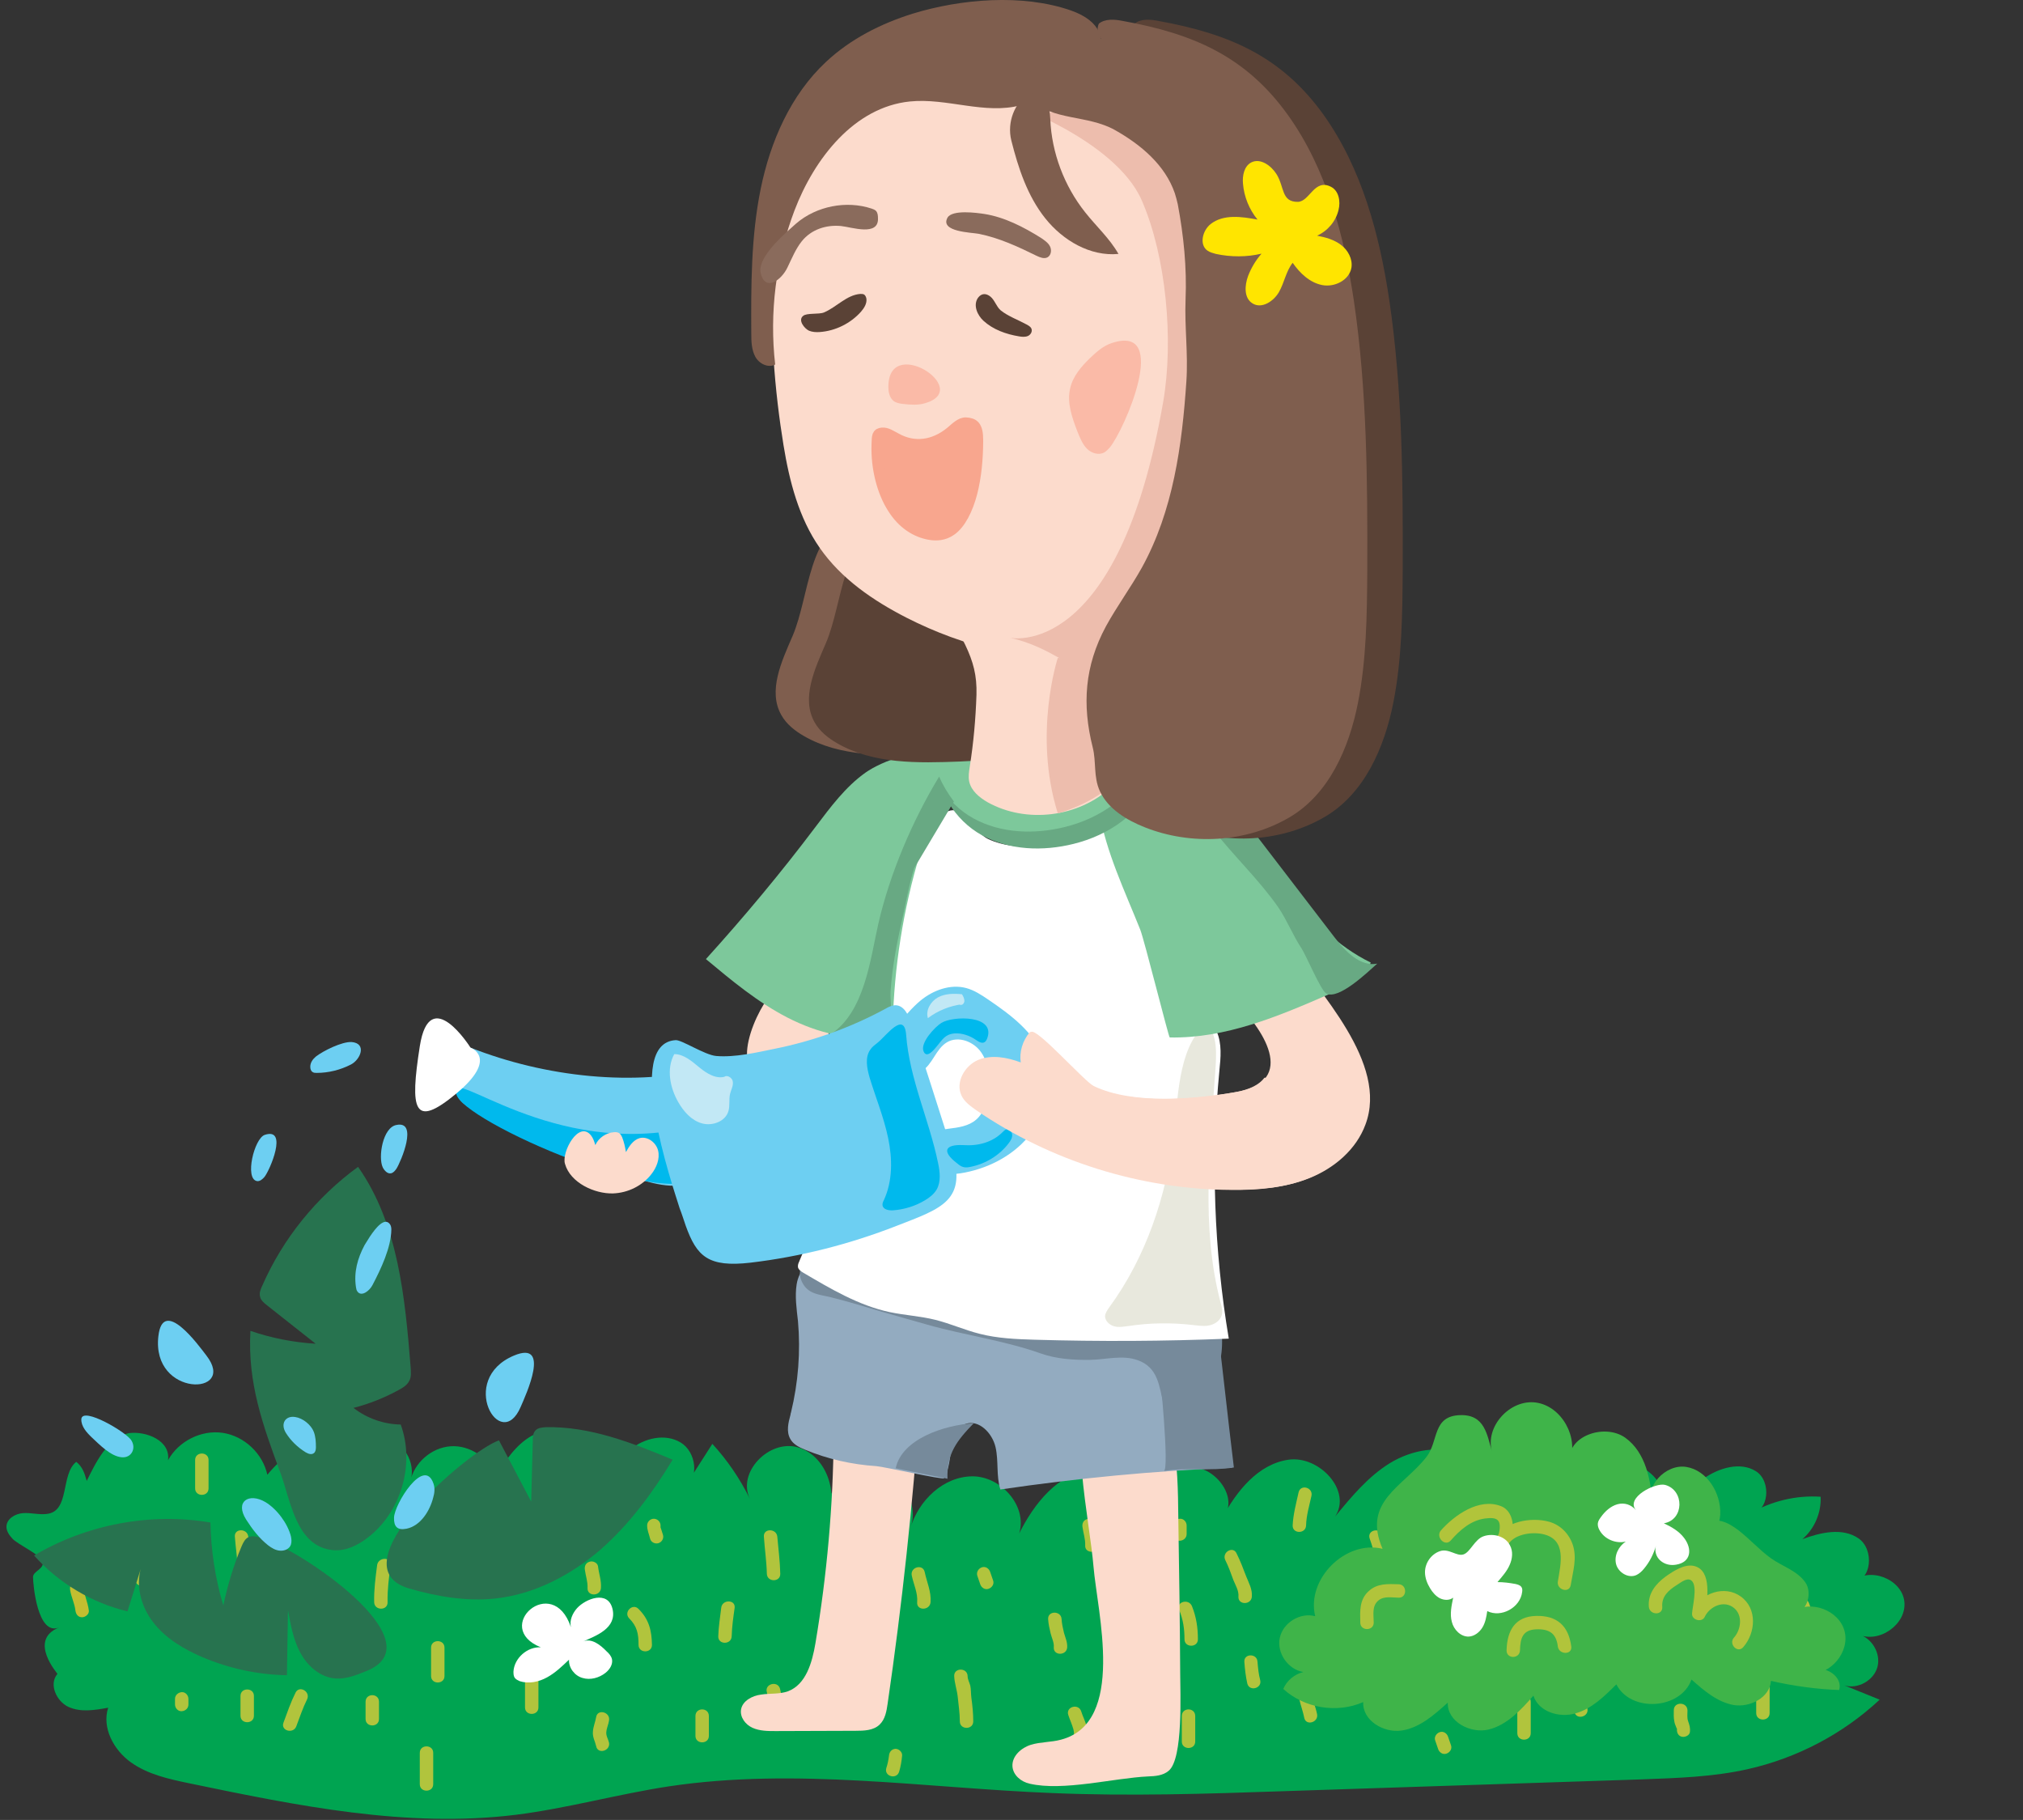 <?xml version="1.0" encoding="utf-8"?>
<!-- Generator: Adobe Illustrator 22.1.0, SVG Export Plug-In . SVG Version: 6.00 Build 0)  -->
<svg version="1.1" id="Layer_1" xmlns="http://www.w3.org/2000/svg" xmlns:xlink="http://www.w3.org/1999/xlink" x="0px" y="0px"
	 viewBox="0 0 753.7 678" style="enable-background:new 0 0 753.7 678;" xml:space="preserve">
<rect x="0" y="0" width="753.7" height="678" fill="#333333" stroke="none"/>
<style type="text/css">
	.st0{fill:#00A451;}
	.st1{fill:#C2BE30;}
	.st2{fill:#B1C43D;}
	.st3{fill:#27734F;}
	.st4{fill:#3FB449;}
	.st5{fill:#B1C43B;}
	.st6{fill:#FCDBCC;}
	.st7{fill:#93ABC0;}
	.st8{fill:#768A9B;}
	.st9{fill:#FFFFFF;}
	.st10{fill:#E8E8DD;}
	.st11{fill:#7DC89B;}
	.st12{fill:#68A983;}
	.st13{fill:#6DCFF2;}
	.st14{fill:#00B9ED;}
	.st15{fill:#C2E8F5;}
	.st16{fill:#5A4236;}
	.st17{fill:#7F5E4E;}
	.st18{fill:#EDBDAD;}
	.st19{fill:#FFE500;}
	.st20{fill:#FABAA7;}
	.st21{fill:#F8A68E;stroke:#F8A68E;stroke-width:4;stroke-linecap:round;stroke-miterlimit:10;}
	.st22{fill:#8A6B5C;}
</style>
<path class="st0" d="M62.6,544c3.9-7.1,12.4-11.4,20.4-10.2s14.9,7.7,16.6,15.6c5.9-7.1,13.7-12.6,22.3-15.9
	c1.4,4.8,2.9,9.6,4.3,14.4c0.9-7.6,8.5-13.9,16.1-12.8s13.1,9.8,10.5,17c1.4-7.1,7.9-12.8,15.1-13.3c7.2-0.5,14.4,4.4,16.7,11.2
	c3.7-5.8,7.6-11.8,13.5-15.1c6-3.3,14.7-2.8,18.4,2.9c3.7,5.8,1.5,14.7,6.7,19c3-6.1,6.2-12.3,11.5-16.7s13.1-6.2,18.9-2.7
	c5.8,3.5,7.1,13.4,1.3,16.9c3.5-5.5,7-10.9,10.5-16.4c5.6,6.1,10.3,13,14,20.5c-4.9-9.9,7.2-22.3,17.9-19.2
	c10.6,3.1,15.4,17.2,10.7,27.2c-1.8-9.8,7.5-20,17.4-19.1s17.3,12.5,13.8,21.9c3.1-10.3,12.3-19.1,23-19.2s20.7,11.1,17.5,21.3
	c5.6-11.2,14.4-22.3,26.8-23.9c12.4-1.6,25.6,12.6,18.9,23.1c0.7-10.3,6.4-21.6,16.5-23.7c10.1-2.1,20.7,11.7,13.3,19
	c5.4-10.2,13.5-20.4,24.9-22s23.7,11.6,17.3,21.2c6.1-7.4,12.3-14.9,20.4-19.9c8.2-5,18.8-7,27.3-2.8c8.6,4.2,13.4,16,8.2,24
	c7.3-11.1,19-19.2,31.9-22.3c0.5,6.7-0.6,13.5-3.1,19.7c5.6-8.1,12.2-16.9,21.9-18.4s20.3,10.6,13.7,18c6.4-2.9,11.2-8.3,16.9-12.4
	c5.7-4,13.7-6.5,19.6-2.8c5.9,3.7,4.9,15.4-2.1,15.7c7.9-4.6,17.1-6.8,26.2-6.2c0.3,5.9-2.3,12-6.8,15.8c6.8-2.5,14.9-4.4,20.9-0.3
	c6,4.1,5,16.1-2.3,16.2c6.3-5.8,18.5-1.1,19.4,7.4s-9.6,15.8-17.4,12.1c5.1,1.1,8.7,7,7.4,12.1s-7.3,8.5-12.3,7
	c4.4,1.8,8.7,3.5,13.1,5.3c-13.7,12.8-30.9,21.8-49.2,25.9c-12.9,2.9-26.3,3.3-39.5,3.8c-44.5,1.5-89,2.9-133.5,4.4
	c-28.7,1-57.4,1.9-86,0.7c-47.7-1.9-95.7-9.6-142.9-2.5c-19.1,2.9-37.9,8.2-57.1,10.6c-40.5,5-81.4-3.4-121.4-11.7
	c-7.7-1.6-15.6-3.3-22-7.9s-10.8-12.9-8.4-20.3c-4.9,0.9-10.2,1.8-14.8-0.3c-4.5-2.1-7.4-8.5-4.1-12.3c0.1-0.1-11.1-12.6,0.6-17.3
	c-8.1,3.3-9.7-16.3-9.7-18.8c0-2.2,4.4-3,3.6-5.9c-0.5-2.1-9.3-6.3-11.2-8.3c-1.2-1.3-2.3-2.8-2.3-4.5c0-3,3.3-4.9,6.2-5.1
	c3-0.2,5.9,0.7,8.9,0.3c8.6-1,5-14.7,10.9-19.4c2.3,1.8,3.1,4.2,3.9,7.1c3.3-6.6,7.7-16.1,15.8-17.8C54.4,533.1,63.6,536.6,62.6,544
	z"/>
<g>
	<g>
		<path class="st1" d="M26.1,592.2c0.4,2.7,1.7,5.1,2,7.8c0.2,1.4,1,2.5,2.5,2.5c1.2,0,2.7-1.2,2.5-2.5c-0.4-3.2-1.8-6-2.2-9.1
			c-0.2-1.3-1.9-2.1-3.1-1.7C26.4,589.6,26,590.9,26.1,592.2L26.1,592.2z"/>
	</g>
</g>
<g>
	<g>
		<g>
			<path class="st2" d="M49.4,571.5c0,2.7,0.7,5.3,1,7.9c0.3,3,0.1,6,0,9c0,3.2,5,3.2,5,0c0-2.9,0.3-5.9,0-8.8
				c-0.2-2.7-1-5.4-1.1-8.1C54.3,568.2,49.3,568.2,49.4,571.5L49.4,571.5z"/>
		</g>
	</g>
	<g>
		<g>
			<path class="st2" d="M87.5,572.5c0.3,4.2,1,8.4,1.1,12.7c0,3.2,5,3.2,5,0c0-4.3-0.7-8.5-1.1-12.7
				C92.2,569.3,87.2,569.3,87.5,572.5L87.5,572.5z"/>
		</g>
	</g>
	<g>
		<g>
			<path class="st2" d="M65.2,632.9c0,0.7,0,1.4,0,2.1c0,1.3,1.1,2.6,2.5,2.5s2.5-1.1,2.5-2.5c0-0.7,0-1.4,0-2.1
				c0-1.3-1.1-2.6-2.5-2.5C66.4,630.5,65.2,631.5,65.2,632.9L65.2,632.9z"/>
		</g>
	</g>
	<g>
		<g>
			<path class="st2" d="M140.5,583.1c-0.6,4.6-1.2,9.1-1.1,13.8c0.1,3.2,5.1,3.2,5,0c-0.1-4.6,0.5-9.2,1.1-13.8
				C145.9,579.9,140.9,580,140.5,583.1L140.5,583.1z"/>
		</g>
	</g>
	<g>
		<g>
			<path class="st2" d="M68.4,604.3c0.2,2,0.6,4,1.1,6c0.9,3.1,5.7,1.8,4.8-1.3c-0.4-1.5-0.8-3-1-4.6c-0.1-1.3-1.1-2.5-2.5-2.5
				C69.7,601.8,68.3,602.9,68.4,604.3L68.4,604.3z"/>
		</g>
	</g>
	<g>
		<g>
			<path class="st2" d="M72.7,543.9c0,3.5,0,7.1,0,10.6c0,3.2,5,3.2,5,0c0-3.5,0-7.1,0-10.6C77.7,540.7,72.7,540.7,72.7,543.9
				L72.7,543.9z"/>
		</g>
	</g>
	<g>
		<g>
			<path class="st2" d="M110.1,630.6c-1.8,3.6-3.1,7.4-4.5,11.2c-1.1,3,3.7,4.3,4.8,1.3c1.3-3.4,2.4-6.8,4-10
				C115.8,630.2,111.5,627.7,110.1,630.6L110.1,630.6z"/>
		</g>
	</g>
	<g>
		<g>
			<path class="st2" d="M89.6,631.8c0,2.5,0,4.9,0,7.4c0,3.2,5,3.2,5,0c0-2.5,0-4.9,0-7.4C94.6,628.6,89.6,628.6,89.6,631.8
				L89.6,631.8z"/>
		</g>
	</g>
	<g>
		<g>
			<path class="st2" d="M109.7,593.7c0,2.1,0,4.2,0,6.4c0,3.2,5,3.2,5,0c0-2.1,0-4.2,0-6.4C114.7,590.5,109.7,590.5,109.7,593.7
				L109.7,593.7z"/>
		</g>
	</g>
	<g>
		<g>
			<path class="st2" d="M127.8,550.3c0.4,3.5,1,7,1.1,10.6c0.1,3.2,5.1,3.2,5,0c-0.1-3.6-0.6-7.1-1.1-10.6
				C132.4,547.1,127.4,547.1,127.8,550.3L127.8,550.3z"/>
		</g>
	</g>
	<g>
		<g>
			<path class="st2" d="M190.3,567.2c0,2.9,0.3,5.9-0.2,8.8c-0.4,2.4-1,4.6-0.8,7.1c0.2,3.2,5.2,3.2,5,0c-0.2-2.6,0.6-5,0.9-7.5
				c0.3-2.8,0.1-5.6,0.1-8.4C195.3,564,190.3,564,190.3,567.2L190.3,567.2z"/>
		</g>
	</g>
	<g>
		<g>
			<path class="st2" d="M160.6,613.8c0,3.5,0,7.1,0,10.6c0,3.2,5,3.2,5,0c0-3.5,0-7.1,0-10.6C165.6,610.6,160.6,610.6,160.6,613.8
				L160.6,613.8z"/>
		</g>
	</g>
	<g>
		<g>
			<path class="st2" d="M169.2,574.2c0.3,2.3,1.1,4.4,1,6.8c-0.2,3.2,4.8,3.2,5,0c0.2-2.8-0.8-5.4-1.1-8.1c-0.2-1.3-1.9-2.1-3.1-1.7
				C169.5,571.6,169,572.9,169.2,574.2L169.2,574.2z"/>
		</g>
	</g>
	<g>
		<g>
			<path class="st2" d="M136.2,634c0,2.1,0,4.2,0,6.4c0,3.2,5,3.2,5,0c0-2.1,0-4.2,0-6.4C141.2,630.7,136.2,630.7,136.2,634
				L136.2,634z"/>
		</g>
	</g>
	<g>
		<g>
			<path class="st2" d="M195.6,625.5c0,3.5,0,7.1,0,10.6c0,3.2,5,3.2,5,0c0-3.5,0-7.1,0-10.6C200.6,622.3,195.6,622.3,195.6,625.5
				L195.6,625.5z"/>
		</g>
	</g>
	<g>
		<g>
			<path class="st2" d="M156.4,653c0,3.9,0,7.8,0,11.7c0,3.2,5,3.2,5,0c0-3.9,0-7.8,0-11.7C161.4,649.8,156.4,649.8,156.4,653
				L156.4,653z"/>
		</g>
	</g>
	<g>
		<g>
			<path class="st2" d="M234.4,602.9c3,3,3.5,5.8,3.5,9.9c0,3.2,5,3.2,5,0c-0.1-5.4-1.1-9.5-5-13.4
				C235.7,597.1,232.2,600.6,234.4,602.9L234.4,602.9z"/>
		</g>
	</g>
	<g>
		<g>
			<path class="st2" d="M222.1,639.7c-0.3,1.8-1.1,3.6-1.2,5.4c-0.2,2,0.8,3.6,1.2,5.4c0.6,3.2,5.4,1.8,4.8-1.3
				c-0.3-1.3-1.2-2.6-1-4c0.1-1.4,0.8-2.8,1-4.2C227.5,637.8,222.6,636.5,222.1,639.7L222.1,639.7z"/>
		</g>
	</g>
	<g>
		<g>
			<path class="st2" d="M217.9,584.8c0.3,2.3,1.1,4.4,1,6.8c-0.2,3.2,4.8,3.2,5,0c0.2-2.8-0.8-5.4-1.1-8.1c-0.2-1.3-1.9-2.1-3.1-1.7
				C218.2,582.2,217.7,583.5,217.9,584.8L217.9,584.8z"/>
		</g>
	</g>
	<g>
		<g>
			<path class="st2" d="M284.6,572.5c0.3,4.6,1,9.2,1.1,13.8c0.1,3.2,5.1,3.2,5,0c-0.1-4.6-0.7-9.2-1.1-13.8
				C289.3,569.3,284.3,569.3,284.6,572.5L284.6,572.5z"/>
		</g>
	</g>
	<g>
		<g>
			<path class="st2" d="M241.1,568.3c0,1.8,0.7,3.2,1.1,4.9c0.3,1.3,1.8,2.1,3.1,1.7c1.3-0.4,2.1-1.8,1.7-3.1
				c-0.2-0.7-0.4-1.3-0.6-1.9c-0.1-0.3-0.2-0.6-0.3-0.9c-0.1-0.3-0.1-0.4,0-0.1c0-0.2,0-0.4,0-0.6c0-1.4-1.2-2.5-2.5-2.5
				C242.3,565.8,241.1,566.9,241.1,568.3L241.1,568.3z"/>
		</g>
	</g>
	<g>
		<g>
			<path class="st2" d="M285.7,630.4c0.6,2.3,1,4.4,1,6.8c0,3.2,5,3.2,5,0c0-2.8-0.4-5.4-1.1-8.1C289.7,626,284.8,627.3,285.7,630.4
				L285.7,630.4z"/>
		</g>
	</g>
	<g>
		<g>
			<path class="st2" d="M268.7,599c-0.4,3.5-1,7-1.1,10.6c-0.1,3.2,4.9,3.2,5,0c0.1-3.6,0.6-7.1,1.1-10.6
				C274.1,595.8,269,595.8,268.7,599L268.7,599z"/>
		</g>
	</g>
	<g>
		<g>
			<path class="st2" d="M259.1,639.3c0,2.5,0,4.9,0,7.4c0,3.2,5,3.2,5,0c0-2.5,0-4.9,0-7.4C264.1,636,259.1,636,259.1,639.3
				L259.1,639.3z"/>
		</g>
	</g>
	<g>
		<g>
			<path class="st2" d="M321.6,602.2c0.4,4.6,1,9.2,1.1,13.8c0,3.2,5,3.2,5,0c0-4.6-0.7-9.2-1.1-13.8
				C326.4,599,321.4,599,321.6,602.2L321.6,602.2z"/>
		</g>
	</g>
	<g>
		<g>
			<path class="st2" d="M331.2,654.1c-0.2,1.6-0.5,3.1-1,4.6c-0.9,3.1,3.9,4.4,4.8,1.3c0.6-2,0.9-3.9,1.1-6c0.1-1.3-1.2-2.5-2.5-2.5
				C332.2,651.6,331.3,652.7,331.2,654.1L331.2,654.1z"/>
		</g>
	</g>
	<g>
		<g>
			<path class="st2" d="M303.7,625.1c0.4,2.9,1.7,5.6,2.1,8.5c0.2,1.3,1.9,2.1,3.1,1.7c1.4-0.4,2-1.7,1.7-3.1
				c-0.5-2.9-1.7-5.6-2.1-8.5c-0.2-1.3-1.9-2.1-3.1-1.7C304,622.4,303.5,623.8,303.7,625.1L303.7,625.1z"/>
		</g>
	</g>
	<g>
		<g>
			<path class="st2" d="M364.1,587c0.4,1.1,0.7,2.1,1.1,3.2c0.4,1.2,1.7,2.2,3.1,1.7c1.2-0.4,2.2-1.7,1.7-3.1
				c-0.4-1.1-0.7-2.1-1.1-3.2c-0.4-1.2-1.7-2.2-3.1-1.7C364.6,584.3,363.7,585.6,364.1,587L364.1,587z"/>
		</g>
	</g>
	<g>
		<g>
			<path class="st2" d="M312.1,571.5c0,3.5,0,7.1,0,10.6c0,3.2,5,3.2,5,0c0-3.5,0-7.1,0-10.6C317.1,568.2,312.1,568.2,312.1,571.5
				L312.1,571.5z"/>
		</g>
	</g>
	<g>
		<g>
			<path class="st2" d="M355.5,624.4c0.1,2.6,1,5,1.3,7.6c0.3,3.1,0.8,6.2,0.8,9.3c0,3.2,5,3.2,5,0c0-3-0.3-5.9-0.7-8.8
				c-0.2-1.5-0.1-3.1-0.4-4.5c-0.3-1.2-1-2.3-1-3.6C360.4,621.2,355.4,621.2,355.5,624.4L355.5,624.4z"/>
		</g>
	</g>
	<g>
		<g>
			<path class="st2" d="M390.5,603.2c0.1,1.8,0.5,3.5,0.9,5.2s1.4,3.6,1.2,5.3c-0.2,3.2,4.8,3.2,5,0c0.1-2-0.7-3.6-1.2-5.4
				c-0.4-1.7-0.8-3.4-0.9-5.2C395.3,600,390.3,600,390.5,603.2L390.5,603.2z"/>
		</g>
	</g>
	<g>
		<g>
			<path class="st2" d="M403.3,568.9c0.3,2.3,1.1,4.4,1,6.8c-0.2,3.2,4.8,3.2,5,0c0.2-2.8-0.8-5.4-1.1-8.1c-0.2-1.3-1.9-2.1-3.1-1.7
				C403.6,566.3,403.1,567.6,403.3,568.9L403.3,568.9z"/>
		</g>
	</g>
	<g>
		<g>
			<path class="st2" d="M339.7,587c0.7,3.3,2.3,6.5,2,9.9c-0.3,3.2,4.7,3.2,5,0c0.3-3.9-1.4-7.5-2.2-11.3
				C343.8,582.5,339,583.8,339.7,587L339.7,587z"/>
		</g>
	</g>
	<g>
		<g>
			<path class="st2" d="M398,638.9c0.6,1.8,1.4,3.5,1.9,5.3c0.5,1.9,0.1,3.8,0.1,5.7c-0.1,3.2,4.9,3.2,5,0c0.1-2.1,0.3-4.2-0.1-6.4
				c-0.4-2.1-1.5-4-2.1-6C401.8,634.5,397,635.8,398,638.9L398,638.9z"/>
		</g>
	</g>
	<g>
		<g>
			<path class="st2" d="M439.3,599.7c1.5,3.7,2,7.1,2,11c0,3.2,5,3.2,5,0c0-4.3-0.6-8.3-2.2-12.3
				C442.9,595.4,438.1,596.7,439.3,599.7L439.3,599.7z"/>
		</g>
	</g>
	<g>
		<g>
			<path class="st2" d="M456.5,581.2c1.2,2.4,2.1,4.9,3,7.4c0.8,2,2.1,4,1.9,6.2c-0.2,3.2,4.8,3.2,5,0c0.2-2.8-1.1-5-2.1-7.5
				c-1.1-2.9-2.2-5.8-3.6-8.6C459.4,575.8,455.1,578.3,456.5,581.2L456.5,581.2z"/>
		</g>
	</g>
	<g>
		<g>
			<path class="st2" d="M410.6,601.1c0,1.1,0,2.1,0,3.2c0,1.3,1.1,2.6,2.5,2.5s2.5-1.1,2.5-2.5c0-1.1,0-2.1,0-3.2
				c0-1.3-1.1-2.6-2.5-2.5C411.8,598.7,410.6,599.7,410.6,601.1L410.6,601.1z"/>
		</g>
	</g>
	<g>
		<g>
			<path class="st2" d="M483.7,629.7c0,3.6,1.5,6.7,2.2,10.2c0.6,3.2,5.4,1.8,4.8-1.3c-0.6-3-2-5.8-2-8.9
				C488.7,626.5,483.7,626.5,483.7,629.7L483.7,629.7z"/>
		</g>
	</g>
	<g>
		<g>
			<path class="st2" d="M440.3,639.3c0,3.2,0,6.4,0,9.5c0,3.2,5,3.2,5,0s0-6.4,0-9.5C445.3,636,440.3,636,440.3,639.3L440.3,639.3z"
				/>
		</g>
	</g>
	<g>
		<g>
			<path class="st2" d="M422.3,630.8c-0.2,1.6-0.7,3.1-1,4.6c-0.2,1.3,0.4,2.7,1.7,3.1c1.2,0.3,2.8-0.4,3.1-1.7c0.4-2,0.9-3.9,1.1-6
				c0.2-1.3-1.3-2.5-2.5-2.5C423.3,628.3,422.5,629.4,422.3,630.8L422.3,630.8z"/>
		</g>
	</g>
	<g>
		<g>
			<path class="st2" d="M463.6,619.1c0.2,2.7,0.5,5.4,1.1,8.1c0.8,3.1,5.6,1.8,4.8-1.3c-0.6-2.2-0.8-4.5-1-6.8
				C468.4,615.9,463.4,615.9,463.6,619.1L463.6,619.1z"/>
		</g>
	</g>
	<g>
		<g>
			<path class="st2" d="M510.3,573.2c1.9,5.3,3,10.6,3.1,16.3c0.1,3.2,5.1,3.2,5,0c-0.1-6.1-1.2-11.9-3.3-17.6
				C514,568.8,509.2,570.1,510.3,573.2L510.3,573.2z"/>
		</g>
	</g>
	<g>
		<g>
			<path class="st2" d="M483.8,556c-0.9,4.1-2,8.1-2.2,12.3c-0.1,3.2,4.9,3.2,5,0c0.1-3.8,1.2-7.3,2-11
				C489.3,554.1,484.5,552.8,483.8,556L483.8,556z"/>
		</g>
	</g>
	<g>
		<g>
			<path class="st2" d="M437.1,568.3c0,1.1,0,2.1,0,3.2c0,1.3,1.1,2.6,2.5,2.5s2.5-1.1,2.5-2.5c0-1.1,0-2.1,0-3.2
				c0-1.3-1.1-2.6-2.5-2.5C438.3,565.8,437.1,566.9,437.1,568.3L437.1,568.3z"/>
		</g>
	</g>
	<g>
		<g>
			<path class="st2" d="M494.3,603.2c0,3.2,0,6.4,0,9.5c0,3.2,5,3.2,5,0s0-6.4,0-9.5C499.3,600,494.3,600,494.3,603.2L494.3,603.2z"
				/>
		</g>
	</g>
	<g>
		<g>
			<path class="st2" d="M534.7,648.4c0.4,1.1,0.7,2.1,1.1,3.2c0.4,1.2,1.7,2.2,3.1,1.7c1.2-0.4,2.2-1.7,1.7-3.1
				c-0.4-1.1-0.7-2.1-1.1-3.2c-0.4-1.2-1.7-2.2-3.1-1.7C535.2,645.7,534.2,647.1,534.7,648.4L534.7,648.4z"/>
		</g>
	</g>
	<g>
		<g>
			<path class="st2" d="M555,588.6c2.5,5,3.9,10.1,3.9,15.7c0,3.2,5,3.2,5,0c0-6.5-1.7-12.4-4.6-18.2
				C557.9,583.2,553.6,585.7,555,588.6L555,588.6z"/>
		</g>
	</g>
	<g>
		<g>
			<path class="st2" d="M534.6,571.5c0,2.8,0,5.7,0,8.5c0,3.2,5,3.2,5,0c0-2.8,0-5.7,0-8.5C539.6,568.2,534.6,568.2,534.6,571.5
				L534.6,571.5z"/>
		</g>
	</g>
	<g>
		<g>
			<path class="st2" d="M519.7,621.2c0,2.4-0.3,4.8,0,7.2c0.2,2.2,1.2,4.3,1.1,6.6c-0.1,3.2,4.9,3.2,5,0c0.1-2.3-0.7-4.2-1.1-6.4
				c-0.4-2.4,0-4.9,0-7.4C524.8,618,519.8,618,519.7,621.2L519.7,621.2z"/>
		</g>
	</g>
	<g>
		<g>
			<path class="st2" d="M583.3,620.2c0.6,6,2,11.8,3.3,17.6c0.7,3.1,5.5,1.8,4.8-1.3c-1.1-5.4-2.5-10.8-3.1-16.3
				C588,617,583,617,583.3,620.2L583.3,620.2z"/>
		</g>
	</g>
	<g>
		<g>
			<path class="st2" d="M565.3,634c0,3.9,0,7.8,0,11.7c0,3.2,5,3.2,5,0c0-3.9,0-7.8,0-11.7C570.3,630.7,565.3,630.7,565.3,634
				L565.3,634z"/>
		</g>
	</g>
	<g>
		<g>
			<path class="st2" d="M604.6,579.5c0.7,3.5,1.4,7.1,2.1,10.6c0.6,3.2,5.4,1.8,4.8-1.3c-0.7-3.5-1.4-7.1-2.1-10.6
				C608.8,575.1,604,576.4,604.6,579.5L604.6,579.5z"/>
		</g>
	</g>
	<g>
		<g>
			<path class="st2" d="M573.8,575.7c-0.1,3.2-0.9,6.8,1.8,9.2c2.4,2.2,5.9-1.4,3.5-3.5c-1.2-1.1-0.4-4.1-0.3-5.6
				C578.8,572.5,573.8,572.5,573.8,575.7L573.8,575.7z"/>
		</g>
	</g>
	<g>
		<g>
			<path class="st2" d="M639.6,581.7c0.9,2.9,2,5.4,2,8.4c0.1,3,0,5.9,0,8.9c0,3.2,5,3.2,5,0c0-3.4,0.2-6.8,0-10.2
				c-0.2-3-1.3-5.6-2.2-8.5C643.4,577.3,638.6,578.6,639.6,581.7L639.6,581.7z"/>
		</g>
	</g>
	<g>
		<g>
			<path class="st2" d="M616.2,611.7c0,5.7,0,11.3,0,17c0,3.2,5,3.2,5,0c0-5.7,0-11.3,0-17C621.2,608.5,616.2,608.5,616.2,611.7
				L616.2,611.7z"/>
		</g>
	</g>
	<g>
		<g>
			<path class="st2" d="M589.7,596.9c0,3.8-0.2,7.3,1.4,10.8c1.3,2.9,5.6,0.4,4.3-2.5c-1.1-2.6-0.7-5.5-0.7-8.3
				C594.7,593.7,589.7,593.7,589.7,596.9L589.7,596.9z"/>
		</g>
	</g>
	<g>
		<g>
			<path class="st2" d="M623.6,637.1c0,1.4-0.1,2.8,0.2,4.2c0.1,0.7,0.3,1.2,0.6,1.9c0.1,0.2,0.3,1,0.4,0.7
				c-0.2,1.3,0.3,2.7,1.7,3.1c1.2,0.3,2.9-0.4,3.1-1.7c0.2-1.7-0.2-2.7-0.7-4.2c-0.4-1.2-0.2-2.6-0.2-3.9
				C628.6,633.9,623.6,633.9,623.6,637.1L623.6,637.1z"/>
		</g>
	</g>
	<g>
		<g>
			<path class="st2" d="M669.2,598.6c2,5.2,3.1,10.7,3.1,16.3c0,3.2,5,3.2,5,0c0-6-1.2-12-3.3-17.6
				C672.9,594.3,668.1,595.6,669.2,598.6L669.2,598.6z"/>
		</g>
	</g>
	<g>
		<g>
			<path class="st2" d="M654.3,626.5c0,3.9,0,7.8,0,11.7c0,3.2,5,3.2,5,0c0-3.9,0-7.8,0-11.7C659.3,623.3,654.3,623.3,654.3,626.5
				L654.3,626.5z"/>
		</g>
	</g>
</g>
<g>
	<path class="st3" d="M93.3,495.8c7.8,2.7,16.1,4.3,24.3,4.8c-6-4.8-12.1-9.5-18.1-14.3c-1.1-0.9-2.3-1.8-2.6-3.2
		c-0.4-1.4,0.2-2.8,0.8-4.1c7.7-17.6,20.2-33,35.7-44.3c15,21.3,17.5,48.7,19.6,74.7c0.1,1.7,0.3,3.5-0.5,5
		c-0.8,1.6-2.4,2.6-3.9,3.4c-5.3,2.9-11,5.2-16.9,6.7c5,3.9,11.3,6.1,17.6,6.2c5.4,14.8,0.1,32.8-12.5,42.3
		c-3.7,2.8-8.1,4.9-12.6,4.5c-14-1.2-15.9-18.7-19.8-29C97.9,530.9,92.2,515.2,93.3,495.8z"/>
	<path class="st3" d="M185.9,536.6c4,7.6,8,15.2,12,22.8c0.2-7.6,0.4-15.1,0.6-22.7c0-1.4,0.1-3,1.1-3.9c0.9-0.9,2.4-1,3.7-1.1
		c16.4-0.4,32.2,5.8,47.3,12.1c-7.5,12.4-16.2,24.2-27.1,33.7c-11,9.4-24.4,16.4-38.8,18c-10.8,1.2-21.8-0.7-32.2-3.7
		C124.6,583.8,173.8,540.8,185.9,536.6z"/>
	<path class="st3" d="M96.6,572.7c-1.3-0.3-2.7-0.6-3.9-0.1c-1.4,0.6-2.1,2.1-2.7,3.5c-3,7.1-5.2,14.5-6.8,22
		c-3-10-4.6-20.4-4.8-30.9c-22.4-3.8-46.1,0.7-65.7,12.3c9.1,10.2,21.4,17.6,34.8,20.8c1.8-5.8,3.6-11.5,5.4-17.3
		c-2.6,7.1-0.5,15.4,4.2,21.4c4.6,6,11.4,10,18.4,13c9.9,4.2,20.6,6.5,31.4,6.7c0.1-8.1,0.3-16.1,0.4-24.2c1,5.5,2,11.1,4.7,16
		s7.4,9,13,9.4c4,0.3,7.9-1.3,11.6-2.8C163.2,611.7,110.7,576.3,96.6,572.7z"/>
</g>
<g>
	<path class="st4" d="M515.1,577c-13.8-3.4-28.5,11.3-25.1,25.1c-5.6-1.5-12,2.4-13.2,8.1c-1.2,5.6,3.1,11.8,8.8,12.7
		c-3.3,0.8-6.2,3.2-7.5,6.3c7.9,7.2,20,9.2,29.8,4.9c-0.4,6.8,7.6,11.6,14.3,10.6s12.1-5.8,17.2-10.4c-0.3,7.1,8.5,11.7,15.3,10
		s12-7.3,16.6-12.6c1.9,6,9.6,8.4,15.7,6.6c6-1.7,10.7-6.3,15.2-10.8c5.4,10.6,24,9.4,28-1.8c4.6,4.1,9.6,8.4,15.7,9.5
		c6.1,1,13.5-2.8,13.9-9c8.3,1.9,16.9,3.1,25.4,3.4c1.7-5.7-7.3-10.5-11.2-6.1c8,0.6,15.3-8.1,13.2-15.9s-12.7-11.7-19.4-7.2
		c5,1.4,7.8-6.7,4.8-10.9c-3-4.3-8.4-5.9-12.7-8.9c-8.2-5.8-15.9-17.7-24.9-13.2c-0.2,1.8,2.5,2.7,3.9,1.7s1.9-3,2-4.8
		c0.4-7.9-4.8-16.5-12.6-17.8s-16.1,7.6-12.6,14.7c-0.5-9.5-2.5-20.1-10.2-25.6c-7.8-5.5-21.9-0.5-20.7,9c3.5-9.1-3-20.8-12.6-22.1
		c-9.7-1.3-19.1,9.1-16.3,18.4c-1.9-6.4-2.7-14-11.9-13.7c-10.4,0.3-8,9.7-12.5,15.5C522.8,553.9,507.4,559.3,515.1,577z"/>
	<g>
		<g>
			<path class="st5" d="M521.1,590.2c-4-0.1-7.9-0.4-11.1,2.5c-3.6,3.2-3.3,7.5-3.2,11.8c0,3.2,5,3.2,5,0c0-2.8-0.8-6.2,1.8-8.3
				c2.1-1.7,5.1-1,7.5-1C524.3,595.3,524.3,590.3,521.1,590.2L521.1,590.2z"/>
		</g>
	</g>
	<g>
		<g>
			<path class="st5" d="M540.5,573.9c3.4-3.9,7.5-7.5,12.8-8.2c1.9-0.2,4.4-0.5,5.2,1.4c0.6,1.3,0.1,4.8-0.8,5.8c1.3,1,2.6,2,3.9,3
				c2.1-4.3,8.8-5.3,13.1-4.4c9.1,1.9,6.8,11,5.7,17.7c-0.5,3.1,4.3,4.5,4.8,1.3c0.8-5,2.4-9.9,0.8-14.9c-1.4-4.2-4.6-7.5-8.9-8.7
				c-6.6-1.8-16.6-0.2-19.9,6.5c-1.2,2.4,2,5.3,3.9,3c3.5-4,3.8-13.1-1.9-15.3c-8.2-3.2-17.4,3.4-22.5,9.2
				C534.9,572.8,538.4,576.3,540.5,573.9L540.5,573.9z"/>
		</g>
	</g>
	<g>
		<g>
			<path class="st5" d="M566.3,614.8c0.1-4.5,1-7.6,6-7.8c4.8-0.2,7.5,1.4,8.1,6.4c0.4,3.1,5.4,3.2,5,0c-1-7.7-5.3-11.6-13.1-11.4
				c-7.9,0.2-10.8,5.5-11,12.8C561.2,618.1,566.2,618.1,566.3,614.8L566.3,614.8z"/>
		</g>
	</g>
	<g>
		<g>
			<path class="st5" d="M619.3,598.6c-0.3-3.9,2.4-6.2,5.4-8.1c1.9-1.2,4.4-3.3,5.9-1.2c1.7,2.4,0,9.1-0.2,11.8
				c-0.2,2.4,3.6,3.5,4.7,1.3c1.8-3.9,7.2-6.5,11-3.3c3.3,2.8,2.5,8.1-0.1,11c-2.1,2.4,1.4,6,3.5,3.5c4.6-5.3,5.3-14.3-0.9-18.8
				c-6-4.4-14.8-1.4-17.9,5.1c1.6,0.4,3.1,0.8,4.7,1.3c0.5-4.9,2.7-16.1-4.2-17.8c-3.6-0.9-7.9,2-10.6,3.9
				c-3.8,2.8-6.7,6.4-6.3,11.3C614.6,601.8,619.6,601.9,619.3,598.6L619.3,598.6z"/>
		</g>
	</g>
</g>
<path class="st6" d="M407.4,583.6c1.4,16.9,12.2,58.1-12.1,64.5c-3.7,1-7.6,0.8-11.2,1.9c-3.6,1.1-7.1,4.2-6.9,8
	c0.2,3.3,3.2,5.8,6.4,6.5c12.5,2.9,31.3-2.1,44.1-2.7c2.7-0.1,5.6-0.3,7.7-2.1c5.5-4.5,4.3-29.5,4.3-36.4
	c-0.1-19.2-0.4-38.4-0.7-57.6c-0.1-10.3-0.2-20.7-2.3-30.5c-3.3-15.9-20.1-40-30.7-20.3C397.8,530.2,406,566.6,407.4,583.6z"/>
<path class="st6" d="M310.6,535c-0.2,25.9-2.5,51.7-6.8,77.2c-1.2,7.1-3.5,15.4-10.3,17.9c-3.1,1.1-6.6,0.7-9.9,1.2
	c-3.3,0.4-6.9,2.3-7.5,5.5c-0.5,2.9,1.6,5.7,4.3,6.9c2.7,1.2,5.7,1.2,8.6,1.2c9.9,0,19.8-0.1,29.7-0.1c3.2,0,6.7-0.1,9-2.3
	c2.1-2,2.6-5,3-7.8c5.4-37,9.4-74.2,12-111.4c0.3-4.6,0.5-9.5-2.1-13.3c-2.8-4-8.4-5.5-13.2-4.4C312.4,509,310.7,521.9,310.6,535z"
	/>
<g>
	<path class="st7" d="M294.7,526.2c-0.1,0.3-0.2,0.6-0.2,0.9c-0.8,2.9-1.6,6.2-0.1,8.9c1.1,2.1,3.4,3.2,5.6,4.1
		c8.4,3.5,17.4,5.5,26.5,6.1c2.9,0.2,24.8,5.2,25.2,4.5c3.9-6.5,0.9-17.6,8-20.2c5-1.8,10,3.4,11.2,8.6c1.2,5.2,0.2,10.7,1.8,15.8
		c28.6-4.2,57.4-7,86.3-8.1c-2-19-4-37.9-6.1-56.9c-0.8-7.6-1.7-15.6-5.7-22.1c-8.5-14-27.3-16.9-43.7-18.3
		c-14.2-1.2-28.6-2.5-42.7-0.6c-12.4,1.6-24.8,4.3-36.5,8.7c-9.5,3.6-25.8,9.7-27.5,20.9c-0.7,4.5,0,9.2,0.5,13.7
		C298.3,503.5,297.4,515.1,294.7,526.2z"/>
	<path class="st8" d="M333.7,547c2.3-10.9,18-16.1,29.1-16.8c-6.4,6.6-10.1,11.4-9.8,20.7"/>
	<path class="st8" d="M433.6,548c8.7-1.4,17.4,0.1,26.1-1.3c-2.2-17.9-4.4-38.7-6.6-56.6c-18.6,1.1-23.8-2.3-21.4,17.3
		C432.1,511,435.8,547.6,433.6,548z"/>
	<path class="st8" d="M389.5,458.9c-13.3-5.4-28.3-3.7-42.6-1.9c-9.8,1.2-19.6,2.4-29.4,3.7c-4.9,0.6-10,1.3-14.1,4.1
		c-4.1,2.8-6.8,8.4-4.6,12.8c2.3,4.7,6.5,4.6,10.8,5.7c6.5,1.6,12.9,3.6,19.3,5.5c5.5,1.6,11.1,3.1,16.6,4.7
		c13.8,3.9,28.7,5.9,42.2,10.7c5.9,2.1,12.3,2.5,18.6,2.4c5.8-0.1,11.8-1.9,17.5,0.1c7.7,2.7,8.1,9.7,9.7,16.7
		c0.6,2.9,1.3,5.7,1.5,8.7c0.1,0.8,0.2,1.8,0.9,2.3c0.6,0.4,1.5,0.2,2.1-0.2s1.1-1,1.8-1.4c0.8-0.6,1.9-0.8,2.8-1.2
		c4.3-1.9,6.3-7.4,7.7-11.5c1.9-5.6,4.5-11.4,4.9-17.4c0.3-3.9,0-7.9-0.9-11.7"/>
</g>
<g>
	<path class="st6" d="M278.3,392.9c0,1.2,0.2,2.5,0.9,3.4c1.1,1.5,3.1,1.9,4.9,2.2c3.6,0.5,7.2,0.9,10.8,1.2
		c2.1,0.2,4.4,0.2,6.3-0.6c3.5-1.5,5.2-5.4,6.3-9c0.7-2,1.3-4,1.3-6.1c0.1-5.1-3.2-9.8-7.6-12.4c-5.2-3.1-11.2-4.9-15.1,0.2
		C282.2,377.2,278.2,386.3,278.3,392.9z"/>
	<path class="st9" d="M368,312.5c5.9,2.8,12.6,3.2,19.1,2.8c9.2-0.6,18.7-2.7,26-8.5c8.2,24.5,16.8,49.8,34,69.2
		c2.3,2.6,4.8,5.1,6.2,8.3c2,4.5,1.5,9.7,1,14.6c-3.2,33.2-2,66.9,3.5,99.8c-24.1,1-48.3,1.1-72.4,0.4c-6.8-0.2-13.8-0.5-20.4-2.2
		c-5.6-1.4-10.9-3.8-16.5-5.2c-5.6-1.4-11.4-1.7-17.1-2.9c-11.6-2.5-22-8.7-32.2-14.7c-0.8-0.5-1.7-1.1-1.9-2
		c-0.1-0.7,0.1-1.4,0.4-2c10.5-24.7,17.7-50.7,21.5-77.2c2.6-17.9,3.6-36.1,8.9-53.3c3.2-10.5,8.3-20.7,15.6-28.9
		c2.5-2.9,7.8-9.6,12.1-8.8C360,302.4,363.7,310.4,368,312.5z"/>
	<path class="st10" d="M437.3,422.9c-2.8,22.9-10.4,45.5-24,64.1c-0.7,1-1.5,2.1-1.6,3.3c0,1.8,1.6,3.3,3.4,3.8s3.6,0.1,5.4-0.1
		c7.8-1.2,15.9-1.3,23.7-0.4c2.1,0.2,4.1,0.6,6.2,0.2c2-0.4,4-1.6,4.7-3.6c0.6-1.6,0.1-3.4-0.4-5.1c-7.3-28-3.9-57.5-1.9-86.3
		c0.3-4.8,1.2-14.4-3.8-17.2C438.6,390.8,438.9,410.3,437.3,422.9z"/>
	<path class="st6" d="M508.7,419c-3.4,9.2-11.5,16.1-20.6,19.8c-9.1,3.7-19.1,4.5-28.9,4.4c-33.7-0.3-67.2-10.8-95-29.7
		c-2.2-1.5-4.4-3.1-5.5-5.5c-2.4-4.9,1.1-11.1,6.2-13.2c5-2.1,10.8-1.1,15.9,0.9c-0.6-4,0.7-8.2,3.3-11.2
		c1.8-2.1,19.9,18.4,23.4,20.1c14.5,7,38,4.9,53.2,2.2c23-4,9.8-24-1.2-34.2c-11.5-10.6-39.7-23.7-32.1-43.8
		c6.4-16.8,23.7-6.9,32.9,0.3c7.9,6.2,13.7,14.8,19.3,23.2C491.2,369.6,517.4,396,508.7,419z"/>
	<g>
		<path class="st11" d="M510.7,358.6c-2.3,5.8-9.3,9.1-15.8,11.9c-18.6,8.1-38.2,16.4-59.1,16c-0.4,0-9.5-36.5-11-40.2
			c-5.8-14.5-12.7-28.8-15.3-44.1c-0.4-2.4-0.7-4.9,0.3-7.1c1.7-3.8,6.7-5.7,11.5-6.4c30.1-4.5,46.1,27.5,59.6,44.2
			C489.1,342.9,498.2,352.5,510.7,358.6z"/>
		<path class="st12" d="M451.8,308.8c7.8,10.1,17.2,18.8,24.5,29.3c3.3,4.9,5.4,10.4,8.6,15.2c1.8,2.8,7.2,15.7,9.2,16.8
			c4.6,2.6,15.6-8.1,19-11.1c-6.4,1.2-11.9-4.6-15.9-9.8c-11.2-14.6-22.4-29.2-33.6-43.8c-4.3-5.6-8.7-11.3-14.6-15
			c-4.6-2.9-12.9-6-17.6-2.3c4,3,8.4,5.2,11.8,9.1c2.4,2.7,4.3,5.7,6.3,8.6C450.3,306.8,451,307.8,451.8,308.8z"/>
	</g>
	<g>
		<path class="st12" d="M386.7,296.3c11.4,0.6,22.4-4.8,31.2-12.1c3-2.4,7-5.3,10.2-3.2c2.8,1.8,2.7,5.9,1.7,9
			c-4.1,12.8-16.8,21.2-29.9,24.4c-11.3,2.8-23.8,2.4-34-3.2s-17.5-17.1-16.3-28.7c1.6-14.7,9.2-5.7,13.6-1
			C370.3,289.1,374.8,295.7,386.7,296.3z"/>
		<path class="st11" d="M383.5,290c11.4,0.6,22.4-4.8,31.2-12.1c3-2.4,7-5.3,10.2-3.2c2.8,1.8,2.7,5.9,1.7,9
			c-4.1,12.8-16.8,21.2-29.9,24.4c-11.3,2.8-23.8,2.4-34-3.2s-17.5-17.1-16.3-28.7c1.6-14.7,9.2-5.7,13.6-1
			C367.2,282.9,371.6,289.4,383.5,290z"/>
	</g>
	<g>
		<path class="st11" d="M322.5,287.8c-7.5,5.3-13.1,12.9-18.7,20.3c-12.8,17-26.5,33.4-40.8,49.2c9.6,8,19.3,16.1,30.4,21.8
			c11.1,5.7,23.9,9,36.2,6.7c0.7-0.1,1.5-0.3,2.1-0.8c0.8-0.7,0.8-1.9,0.9-3c0.5-21.7,3.9-43.3,10.2-64.1
			c2.2-7.4,10.5-25.3,6.1-32.7C344.2,276.9,328.2,283.8,322.5,287.8z"/>
		<path class="st12" d="M327.8,344.9c0.2-0.7,0.4-1.3,0.7-2c3-8.2,6.9-16,10.6-23.9c2.6-5.6,4.5-20.8,12-21.6
			c-0.3,7.7-6.2,15.1-9.1,22.1c-3,7.4-4.4,16.7-6.2,24.6c-1.9,8.3-3.4,16.7-4,25.1c-0.3,3.7,1.3,12.5-1,16.3c-0.6,1-1.6,1.7-2.9,1.7
			c-6.2,0.3-12.4-0.4-18.4-1.9c12.6-8.3,14.7-27.7,17.7-41c4.3-18.8,12.7-38.5,22.7-55c1.4,3.3,3.3,6.4,5.5,9.3"/>
	</g>
	<g>
		<path class="st13" d="M175.3,390.3c-1-0.4-2.1-0.8-3-0.2c-0.7,0.4-1,1.2-1.2,2c-1.9,6-3.5,13.4,0.7,18.1c2,2.2,4.8,3.3,7.6,4.2
			c7.3,2.6,14.7,4.8,21.8,8c13.8,6.2,27,14.8,41.9,18.3c19.7,4.7,21.2-7.2,25.2-24.6c1.5-6.4,2.1-14.3-3.1-18.4
			C236.5,405.1,203,401.2,175.3,390.3z"/>
		<path class="st13" d="M342.9,372.8c4.7-3.9,11.2-6.3,17.1-4.7c3,0.8,5.7,2.6,8.2,4.3c8.4,5.7,17.1,12.2,20.7,21.7
			c3.5,9.2,1.3,20-4.6,27.9c-5.9,7.9-15.1,12.9-24.7,14.8c-4.5,0.9-9.5,1.1-13.4-1.2c-4-2.3-6.2-8-3.6-11.8
			c5.9-4.7,15.5-1.8,21.1-6.7c3-2.6,4.1-6.8,4.5-10.8c0.5-4.9,0.2-10.1-2.6-14.2c-2.8-4.1-8.6-6.3-12.8-3.8
			c-4.2,2.5-5.3,8.3-9.5,10.8c-3.1,1.9-7.6,1.2-10-1.6C326.6,389.7,337.4,377.4,342.9,372.8z"/>
		<path class="st14" d="M262,436.5c1-2.1,0.6-4.7,0.9-7c0.5-3.3,2-7.6-0.9-9.4c-1.3-0.8-3-0.6-4.6-0.2
			c-51.9,12.1-90.6-23.6-87.4-12.5C170.8,417.2,253.5,453.7,262,436.5z"/>
		<path class="st13" d="M255.5,456.7c4.1,11.4,8.4,15.5,24.1,13.7c18.6-2.2,37-6.9,54.4-13.7c17-6.6,26.6-9.4,20.5-28.6
			c-5-15.7-10-31.4-15.1-47c-0.9-3-2.6-6.5-5.7-6.6c-1.4,0-2.6,0.6-3.8,1.3c-12.9,7-26.8,12-41.2,14.9c-6.8,1.4-14.9,3.3-21.9,2.7
			c-4.3-0.4-12.9-6.1-15.1-5.9c-19.3,1.2-1.4,53.3,1.5,62.6C254.1,452.4,254.8,454.7,255.5,456.7z"/>
		<path class="st14" d="M326.9,388.5c-1,0.8-2,1.5-2.7,2.6c-2,2.9-1.2,6.9-0.2,10.4c2.3,7.5,5.3,14.8,6.9,22.5s1.7,16-1.6,23.1
			c-0.3,0.6-0.6,1.2-0.5,1.9c0.2,1.6,2.3,2,3.9,1.9c4.2-0.3,8.4-1.6,12-3.8c1.7-1,3.3-2.3,4.3-4c1.6-2.9,1.2-6.5,0.5-9.8
			c-3.3-16.1-10.7-31.4-11.9-47.8C336.9,376.4,330,386.1,326.9,388.5z"/>
		<path class="st14" d="M373.7,421.6c0.3-0.3,0.6-0.6,1-0.8c1.1-0.5,2.3,0.7,2.4,1.9c0.1,1.2-0.6,2.3-1.3,3.2
			c-3.4,4.5-8.6,7.7-14.2,8.8c-0.9,0.2-1.8,0.3-2.6,0.1c-0.9-0.2-1.7-0.8-2.4-1.4c-5.9-4.5-4.5-7.1,2.2-6.8
			C364.4,427,369.8,425.6,373.7,421.6z"/>
		<path class="st14" d="M350.7,381.1c4.2-2.7,20.7-3.1,17,6c-0.2,0.4-0.4,0.8-0.8,1.1c-1,0.7-2.3-0.1-3.3-0.8
			c-2.3-1.6-5.2-2.6-8-2.4c-3.5,0.3-4.5,2.3-6.5,4.7c-0.9,1.1-3.8,4.9-5,2C342.7,388.5,348.4,382.5,350.7,381.1z"/>
		<path class="st15" d="M270.4,401c-3.4,1.2-7-1-9.8-3.3c-2.8-2.3-5.8-5-9.4-5c-3,5.5-1.6,12.5,1.5,17.9c2,3.5,4.9,6.8,8.8,7.9
			s8.8-0.7,9.9-4.6c0.6-2.1,0.1-4.3,0.6-6.4c0.4-1.6,1.3-3.1,1-4.6c-0.2-1.6-2.6-2.8-3.4-1.4"/>
		<path class="st15" d="M358.6,374.1c-4.7,0.6-9.2,2.4-12.9,5.2c-0.9-2.9,1-6.2,3.7-7.7c2.7-1.5,6-1.5,9-1.2
			c0.5,0.8,0.9,1.6,0.9,2.5s-0.9,1.8-1.8,1.5"/>
	</g>
	<path class="st6" d="M485.7,400.8c-5,1-10.4,1.1-14.5,0.7c0,0-0.1,0-0.1,0c-1.9,2.5-5.3,4.4-10.9,5.4c-15.2,2.7-38.8,4.8-53.2-2.2
		c-3.6-1.7-21.7-22.2-23.4-20.1c-2.6,3.1-3.9,7.3-3.3,11.2c-5.1-1.9-10.9-3-15.9-0.9c-5,2.1-8.5,8.3-6.2,13.2c1.1,2.4,3.4,4,5.5,5.5
		c27.8,19,61.3,29.5,95,29.7c9.8,0.1,19.8-0.7,28.9-4.4c9.1-3.7,17.2-10.6,20.6-19.8c1.1-2.9,1.7-5.9,1.7-8.9
		C501.6,407.6,493.7,404,485.7,400.8z"/>
	<path class="st6" d="M220.2,423c0.8,1,1.2,2.3,1.6,3.6c1.2-2.7,4-4.6,6.9-4.8c0.8-0.1,1.6,0,2.2,0.5c0.4,0.4,0.7,0.9,0.9,1.4
		c0.7,1.8,1.1,3.6,1.4,5.5c1.2-2.2,2.7-4.5,5.1-5.2c3-0.8,6.2,1.7,6.9,4.7c0.7,3-0.6,6.3-2.5,8.7c-3.4,4.4-8.8,7-14.3,7.2
		c-6.8,0.2-15.9-3.9-17.9-11C209.1,429.3,215.6,417.2,220.2,423z"/>
	<path class="st9" d="M175.3,390.3c0,0-15.2-24.2-18.9-0.5s-2.4,30.9,13.6,17.6S175.3,390.3,175.3,390.3z"/>
</g>
<g>
	<path class="st16" d="M452.3,71.5c12.9,22.6,10.2,50.4,7.2,76.3c-3.6,30.7,2,63.9-20.5,88.5c-3.1,3.4-6.5,6.5-9.1,10.2
		c-5.5,7.9-6.9,17.9-8.2,27.4c-0.9,7-1.7,14.4,1.3,20.7c3.1,6.6,9.9,10.7,16.7,13.4c17.1,6.8,37.7,5.8,53.9-3.7
		c14.7-8.6,22.2-25.8,25.5-42.5c3.2-16.2,3.4-32.9,3.5-49.5c0.1-33.6-0.1-67.3-5-100.5C514,87.6,507.4,62.7,493,42.6
		c-15.7-21.8-35.4-30.1-61.4-34.8c-3-0.6-6.5-0.9-8.9,1c-0.9,1.9-0.5,4.3,1,5.8c-2.3-2.1-5.5-3.3-8.6-2.6c-3,0.6-5.7,3.4-5.7,6.5
		c-0.1,3.1,2.9,6.1,5.9,5.6c-4.5-1.4-9.4-1.4-13.8,0c-4.1,1.3-8.4,5.2-7.1,9.3c0.4,1.4,1.5,2.6,2.6,3.6c8.7,8.1,21.3,5.7,31.6,11.4
		C438.3,53.8,446.7,61.8,452.3,71.5z"/>
	<path class="st17" d="M295.3,236.9c-4.1,9.5-9.3,20.5-4.2,29.5c1.9,3.4,5.1,5.9,8.4,7.8c13.5,7.8,30.1,7.4,45.8,6.8
		c6.5-0.3,13.2-0.6,19.2-3.1c4.4-1.9,8.2-4.9,11.5-8.5c16.2-17.7,15.4-48-1-65.4c-13.7-14.5-37.3-19.2-56-12.6
		C300.8,197.7,301.8,221.6,295.3,236.9z"/>
	<path class="st16" d="M307.7,239.6c-4.1,9.5-9.3,20.5-4.2,29.5c1.9,3.4,5.1,5.9,8.4,7.8c13.5,7.8,30.1,7.4,45.8,6.8
		c6.5-0.3,13.2-0.6,19.2-3.1c4.4-1.9,8.2-4.9,11.5-8.5c16.2-17.7,15.4-48-1-65.4c-13.7-14.5-37.3-19.2-56-12.6
		C313.3,200.5,314.2,224.4,307.7,239.6z"/>
	<path class="st6" d="M363.8,258.8c-0.3,9-1.1,18-2.5,26.8c-0.3,1.9-0.6,3.8-0.2,5.6c0.8,3.5,3.8,5.9,6.9,7.7
		c14.4,8,33.9,5.6,46-5.7c0.8-0.8,1.6-1.6,2.1-2.7c0.6-1.6,0.2-3.4-0.1-5c-1.7-9.5,0-19.3,2.4-28.7c2.4-9.4,5.1-20.5-1.3-27.7
		c-2.2-2.5-5.3-4.1-8.4-5.4c-11.1-4.7-23.6-6-35.4-3.8c-4.7,0.9-9.5,2.4-13,5.6c-7.2,6.4-3.4,8.9-0.7,14.7
		C362.6,246.5,364,251.6,363.8,258.8z"/>
	<path class="st18" d="M394.1,245.1c0,0-9.3,28.3,0,57.9c0,0,13.6-3.5,22-12.4c0,0-2.6-42,9.3-53L394.1,245.1z"/>
	<path class="st6" d="M291.9,165.8c2.2,13.5,5.7,27.1,13.5,38.3c8,11.5,19.8,19.6,32.3,26c21.4,10.9,45.6,17,69.5,14.5
		c23.8-2.5,47.2-14.3,61.1-33.8c7.6-10.6,12.2-23,16.6-35.3c11.3-30.8,22.6-65.1,10.4-95.5c-6.7-16.8-20.1-30.3-35.2-40.3
		C419.7,13,360,9.8,318.2,35.5C280.7,58.5,285.8,128.3,291.9,165.8z"/>
	<path class="st18" d="M376.3,237.6c30.9,6.9,32.1,36.4,67.1-22.6c6.7-11.2,12.2-23,16.6-35.3c5.9-16.2,11.9-33.3,14.4-50.3
		c0.5-3.5,0.8-7.1,1.1-10.6c0.7-11.8-0.6-23.4-5.1-34.6c-6.7-16.8-20-30.2-35.1-40.2c-9.4-6.2-42.1,0.3-53.2-3.3
		c-9.2-3,33.2,10.7,43.3,34c9.1,20.9,11.9,52,8,74.8C416.6,246.5,376.3,237.6,376.3,237.6"/>
	<path class="st17" d="M340,5.1c-11.8,3.7-23.1,9.4-32.2,17.9c-13.2,12.3-20.8,29.7-24.4,47.4s-3.6,35.9-3.5,53.9
		c0,2.9,0.1,6,1.5,8.6s4.8,4.3,7.4,2.9c-2.2-19.3,0.3-39.2,7.2-57.4c7.4-19.4,22.3-38.5,43-40.6c13.8-1.4,27.9,5,41.3,1.4
		c4.9-1.3,10-6.5,7.2-10.7C405,32.5,421.9,12,399,3.9C380.9-2.4,357.9-0.4,340,5.1z"/>
	<path class="st17" d="M437.7,72c0.4,1.3,0.8,2.7,1.1,4.1c2.2,11.7,3.4,23.6,2.9,35.5c-0.4,10.3,1,20.1,0.3,30.5
		c-1.6,23.8-4.9,48.2-16.6,69.4c-4.2,7.5-9.3,14.4-13.4,21.9c-7.9,14.7-8.9,29.1-4.9,45c1.4,5.5,0.2,11,2.7,16.4
		c3.1,6.6,9.9,10.7,16.7,13.4c17.1,6.8,37.7,5.8,53.9-3.7c14.7-8.6,22.2-25.8,25.5-42.5c3.2-16.2,3.4-32.9,3.5-49.5
		c0.1-33.6-0.1-67.3-5-100.5c-3.6-24.2-10.2-49.1-24.6-69.2C464,20.8,444.3,12.5,418.3,7.8c-3-0.6-6.5-0.9-8.9,1
		c-0.9,1.9-0.5,4.3,1,5.8c-2.3-2.1-5.5-3.3-8.6-2.6s-5.7,3.4-5.7,6.5s2.9,6.1,5.9,5.6c-4.5-1.4-9.4-1.4-13.8,0
		c-4.1,1.3-8.4,5.2-7.1,9.3c0.4,1.4,1.5,2.6,2.6,3.6c8.7,8.1,21.3,5.7,31.6,11.4C425.1,53.9,434.1,61.5,437.7,72z"/>
	<path class="st17" d="M376.8,52.4c2.6,10.3,6,20.6,12.6,28.9s16.8,14.3,27.3,13.3c-3.3-5.8-8.3-10.3-12.4-15.5
		c-7.8-9.8-12.5-22.2-13-34.7C390.4,24.7,373.2,38.1,376.8,52.4z"/>
</g>
<path class="st19" d="M475.6,64.9c-2-3.2-6-6.1-9.4-4.4c-2.7,1.4-3.4,5-3.1,8c0.4,4.8,2.3,9.5,5.4,13.3c-5.9-1.1-12.7-2.1-17.5,1.7
	c-3,2.4-4.3,7.7-1.1,9.9c0.9,0.6,2,0.9,3.1,1.2c5.6,1.2,11.5,1.2,17-0.1c-2.1,2.4-3.8,5.2-5,8.3c-1.3,3.5-1.6,8.2,1.6,10.2
	c3.4,2.2,7.9-0.7,9.9-4.2s2.6-7.7,5.1-10.9c2.7,3.9,6.4,7.4,11,8.3s10.1-1.8,10.9-6.5c0.5-3.2-1.3-6.5-3.8-8.4c-2.6-2-5.8-2.9-9-3.5
	c4-1.8,7-5.4,8-9.6c0.8-3.2,0.1-7.1-2.8-8.6c-6.2-3.2-7.9,5.4-12.3,5.6C477.3,75.3,478.6,69.7,475.6,64.9z"/>
<path class="st9" d="M536.4,577.9c-3.2,1.1-5.5,4.4-5.5,7.8c0,2.1,0.8,4.2,1.9,6c0.9,1.5,2.1,2.9,3.6,3.7c1.6,0.8,3.6,0.9,5-0.2
	c-0.6,3-1.3,6-0.5,9c0.7,2.9,3.3,5.6,6.3,5.5c2.1-0.1,4-1.6,5.1-3.4s1.5-4,1.8-6.1c5.2,2.6,12.3-1.3,13-7.1c0.1-0.7,0.1-1.4-0.3-1.9
	c-0.5-0.7-1.4-0.9-2.2-1.1c-2.2-0.4-4.4-0.7-6.7-0.7c1.7-2,3.5-4,4.5-6.3c1.1-2.4,1.4-5.2,0.1-7.5c-1.7-3.3-6.2-4.5-9.7-3.3
	c-3.4,1.1-5,6-7.6,6.8C542.7,579.9,539.7,576.7,536.4,577.9z"/>
<path class="st9" d="M602.6,560.4c-2.5,0.7-4.6,2.6-6.1,4.7c-0.5,0.7-1.1,1.5-1.2,2.4c-0.1,0.9,0.2,1.8,0.6,2.5
	c1.8,3.4,6.1,5.2,9.8,4.3c-2.7,1.8-4.4,5.2-3.6,8.4c0.8,3.1,4.5,5.4,7.5,4.1c1.1-0.5,2.1-1.4,2.9-2.4c2.1-2.5,3.6-5.5,4.5-8.7
	c-0.7,2,0,4.3,1.6,5.7s3.8,1.9,5.9,1.5c5.5-0.9,6.1-5.8,2.9-10c-1.9-2.5-4.7-4.1-7.5-5.4c7.6-1.3,7.7-12.3,0.5-14.3
	c-3.6-1-14.9,4.7-10.9,9.4C607.7,560.5,605.2,559.7,602.6,560.4z"/>
<path class="st9" d="M201.5,613.7c-5-0.3-9.9,4-10.2,9c0,0.9,0,1.8,0.6,2.5c0.4,0.5,1.1,0.8,1.7,1.1c3.4,1.1,7.1,0.3,10.2-1.4
	c3.1-1.7,5.7-4.2,8.2-6.6c-0.2,3,2.1,6,5,6.8c2.9,0.9,6.2,0,8.6-1.9c1.5-1.2,2.8-3.1,2.4-5.1c-0.3-1.2-1.1-2.1-2-2.9
	c-2.3-2.4-5.6-5-8.7-3.7c4.7-2.1,12.6-4.9,10.9-12.1c-1.7-7.1-10-3.8-13.2-0.3c-1.7,1.9-2.9,4.6-2.3,7.1
	C205.9,585.8,183.1,606.3,201.5,613.7z"/>
<path class="st20" d="M344.7,150.2c18.2-5.3-14.7-26.3-13.7-5.2c0.1,1.8,0.8,3.8,2.4,4.7c1,0.5,2.1,0.7,3.2,0.8
	C339.3,150.8,342.1,151,344.7,150.2z"/>
<path class="st20" d="M414.2,127.8c-3.1,1-5.7,3.3-8.1,5.6c-3.3,3.2-6.4,6.8-7.4,11.3c-1.3,5.4,0.8,11.1,2.8,16.3
	c0.9,2.2,1.8,4.5,3.5,6.2s4.5,2.5,6.5,1.3c0.7-0.4,1.3-1.1,1.9-1.7C418.8,160.4,436.3,120.5,414.2,127.8z"/>
<path class="st16" d="M307,116.4c4.7-2,8.4-6.5,13.5-6.9c0.5,0,1,0,1.4,0.2c0.5,0.3,0.8,1,0.9,1.6c0.2,1.8-0.8,3.4-2,4.8
	c-3.9,4.4-9.6,7.2-15.4,7.6c-1.4,0.1-2.8,0-4-0.5c-1.7-0.8-4.2-3.9-2.2-5.5C300.5,116.5,305.1,117.2,307,116.4z"/>
<path class="st16" d="M366.4,119.5c3.6,3.3,8.4,5,13.2,5.8c1.1,0.2,2.3,0.3,3.3-0.1c1-0.4,1.8-1.6,1.4-2.7c-0.3-0.8-1.1-1.2-1.8-1.6
	c-3.1-1.7-7-3.1-9.7-5.3c-1.6-1.4-2.2-3.8-3.8-5.1c-1.6-1.3-3.3-1.3-4.6,0.4C362.4,113.7,364.2,117.5,366.4,119.5z"/>
<path class="st21" d="M364.3,163.9c0,6.8-0.6,13.6-2.2,19.8c-1.6,6.1-4.3,11.5-7.8,13.9c-2.6,1.8-5.4,2-8.1,1.5
	c-4.9-0.9-9.9-3.9-13.6-9.8c-3.8-5.9-6.2-14.7-5.9-23.7c0.1-3.3,0.1-4.1,1.9-4.3c1.8-0.2,3.5,1.1,5.3,2c6.6,3.7,14,2.8,20.3-2.4
	c1.8-1.5,3.7-3.5,5.7-3.4C362.8,157.7,364.3,158.7,364.3,163.9z"/>
<path class="st22" d="M294.8,84.9c0.7-0.7,1.4-1.2,1.9-1.7c7.5-6.4,18.6-8.6,28-5.5c0.6,0.2,1.2,0.4,1.7,0.9
	c0.6,0.7,0.7,1.7,0.7,2.6c0.4,7-9.8,3.4-13.8,3c-5.4-0.5-11,1.2-14.6,5.7c-2.3,2.9-3.7,6.4-5.3,9.7c-2.2,4.7-8.3,9.3-10,2.1
	C282.2,96.6,290.1,89,294.8,84.9z"/>
<path class="st22" d="M386.2,95.3c1.3,0.6,2.7,1.2,4,0.6c1.4-0.7,1.7-2.7,1-4.1c-0.7-1.4-2.1-2.3-3.4-3.2c-6.4-4-13.5-7.7-21.1-8.9
	c-2.7-0.4-11.9-1.7-13.7,1.4c-2.9,5.3,9,5.5,11.6,6C372.2,88.6,379.3,91.9,386.2,95.3z"/>
<path class="st13" d="M59,497.8c-2.6,22.9,29.6,22.3,17.9,7.2C74,501.2,60.7,482.9,59,497.8z"/>
<path class="st13" d="M191.5,505c-21.2,8.9-5,36.7,2.5,19.1C195.9,519.7,205.4,499.2,191.5,505z"/>
<path class="st13" d="M137.8,460.7c2.2-3.3,5.5-7.4,7.5-4.6c0.4,0.6,0.5,1.3,0.5,2c-0.1,6.7-3.9,14.7-7,20.6
	c-1.1,2.2-4.1,4.5-5.6,2.5c-0.4-0.5-0.5-1.1-0.6-1.8c-0.8-5.5,0.6-10.6,3.2-15.5C136.1,463.5,136.8,462.2,137.8,460.7z"/>
<path class="st13" d="M106.5,533.8c1.8,2.9,4.4,5.4,7.3,7.2c1,0.6,2.3,1.1,3.2,0.3c0.6-0.5,0.7-1.4,0.7-2.2c0-1.9-0.1-3.9-0.8-5.7
	c-1-2.6-4.1-5.1-6.9-5.5C106.3,527.3,104.4,530.4,106.5,533.8z"/>
<path class="st13" d="M117.7,393.6c-1.2,1-2.1,2.3-2.1,3.8c0,0.8,0.2,1.6,0.9,2c0.4,0.3,1,0.3,1.5,0.3c4.4,0,8.8-1.1,12.7-3.1
	c3.6-1.8,6.1-7.9,0.3-8.4C127.4,388,120.4,391.5,117.7,393.6z"/>
<path class="st13" d="M142.6,434.9c0.6,1.2,1.8,2.5,3.1,2.2c0.9-0.2,1.5-1,2-1.7c1.7-2.7,8.2-18,0-16.3
	C142.6,420,140.8,431.1,142.6,434.9z"/>
<path class="st13" d="M95.7,440c1.1,0.2,2.1-0.7,2.8-1.5c2-2.4,9-18.7,0.1-15.7C94.7,424.2,91.1,439.1,95.7,440z"/>
<path class="st13" d="M30.3,528.7c-0.1,2.7,2,5,4,6.9c2.8,2.6,7,7,11.1,7.3c3.5,0.3,5.4-3.2,3.6-6.2
	C47.4,533.7,30.6,523.8,30.3,528.7z"/>
<path class="st13" d="M161.5,552.7c0.6,1.7,0.4,3.5-0.1,5.2c-1.2,4.8-4.6,10.5-9.9,11.6c-3.4,0.7-4.8-0.7-4.7-4.1
	C146.9,560.4,158,542.5,161.5,552.7z"/>
<path class="st13" d="M91.7,566.1c2.3,3.6,4.9,7,8.2,9.6c1.3,1,2.8,1.9,4.5,2c1.7,0.1,3.5-0.7,4-2.3c0.3-1,0.2-2,0-3
	c-1.2-4.8-5.2-10.2-9.5-12.8C92.8,556,87.4,559.3,91.7,566.1z"/>
</svg>
